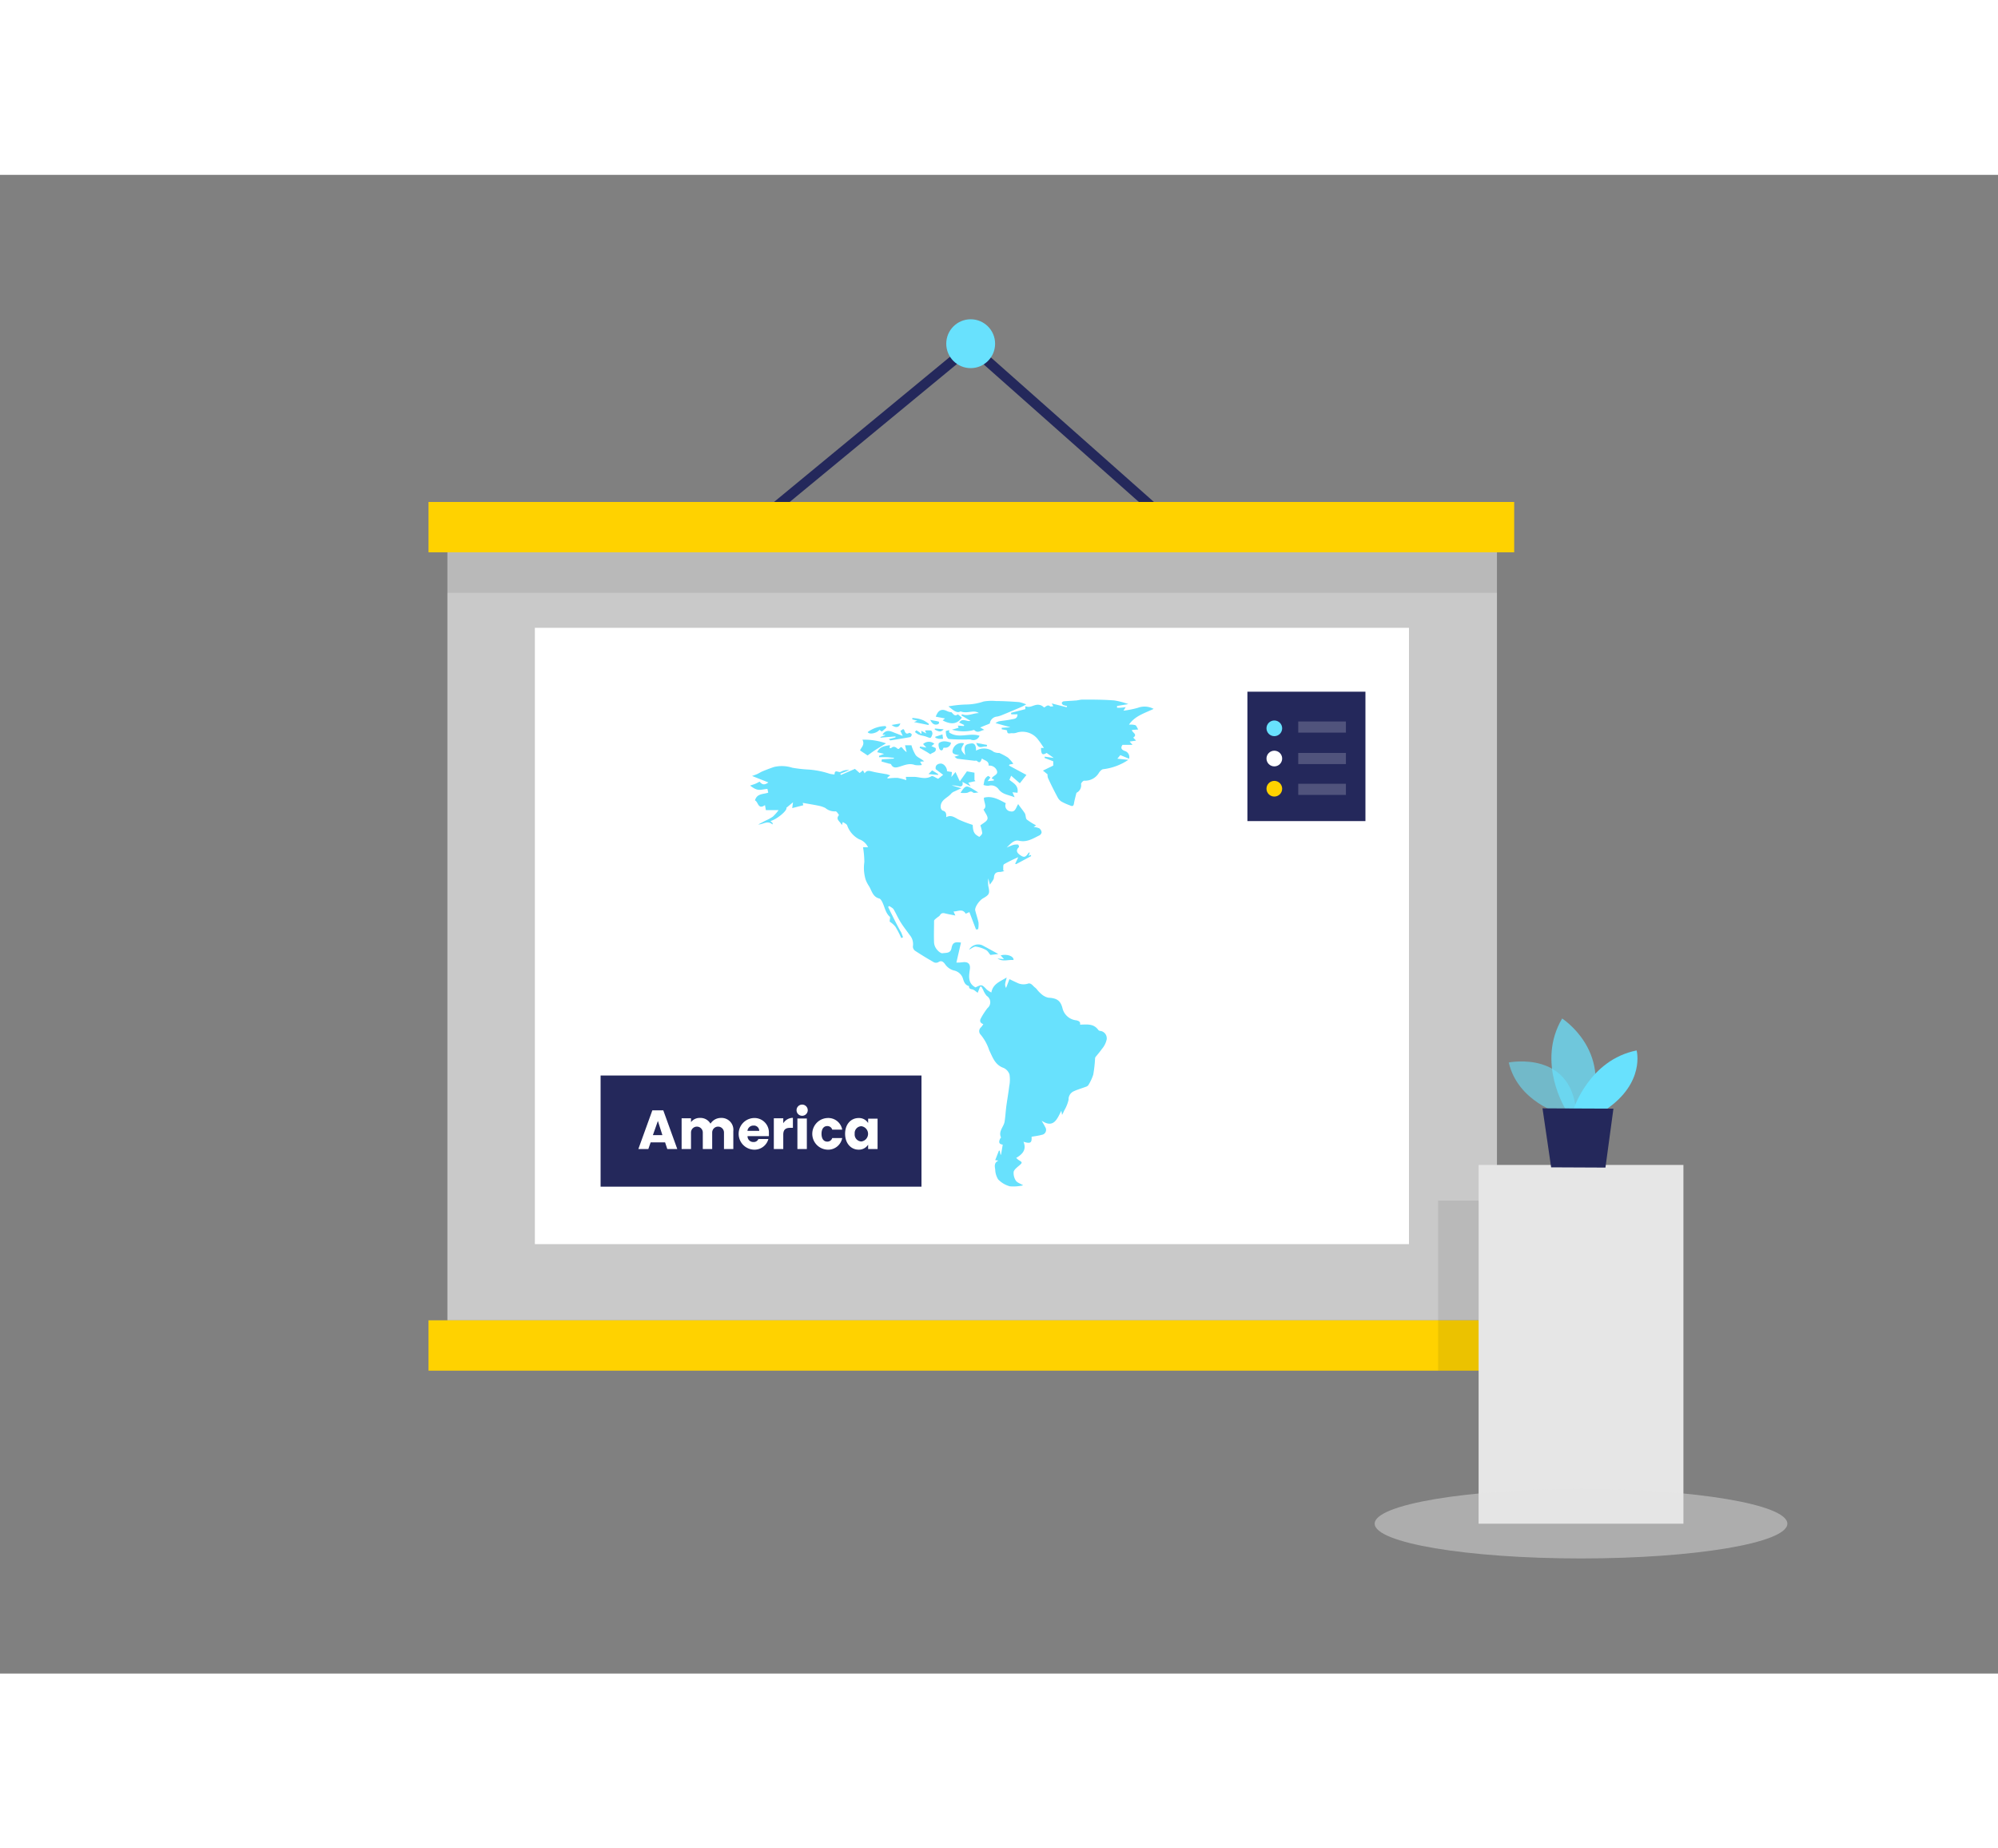 <svg id="Layer_1" data-name="Layer 1" xmlns="http://www.w3.org/2000/svg" viewBox="0 0 400 300" class="styles_logo__3Jd-a" width="200" height="185"><rect x="0" y="0" width="400" height="300" fill="#808080" stroke="none"/><title>#133_America_twocolour</title><rect x="89.57" y="68.84" width="210.12" height="160.45" fill="#c9c9c9"/><polyline points="152.36 68.92 194.33 34.3 233.39 68.92" fill="none" stroke="#24285b" stroke-miterlimit="10" stroke-width="2"/><rect x="85.79" y="65.48" width="217.35" height="10.08" fill="#ffd200"/><rect x="85.79" y="229.29" width="217.35" height="10.08" fill="#ffd200"/><circle cx="194.33" cy="33.8" r="4.89" fill="#68e1fd"/><rect x="107.08" y="90.67" width="175" height="123.37" fill="#fff"/><polygon points="287.91 239.37 287.91 205.33 307.31 205.33 300.19 239.37 287.91 239.37" opacity="0.08"/><rect x="296.02" y="198.19" width="41" height="71.81" fill="#e6e6e6"/><path d="M312.41,187.93s-8.51-2.33-10.36-10.25c0,0,13.19-2.67,13.57,10.95Z" fill="#68e1fd" opacity="0.58"/><path d="M313.46,187.08s-5.95-9.4-.72-18.2c0,0,10,6.37,5.58,18.22Z" fill="#68e1fd" opacity="0.73"/><path d="M315,187.09s3.14-9.93,12.65-11.82c0,0,1.78,6.45-6.16,11.85Z" fill="#68e1fd"/><polygon points="308.81 186.86 310.54 198.67 321.41 198.72 323.01 186.92 308.81 186.86" fill="#24285b"/><ellipse cx="316.52" cy="270" rx="41.31" ry="6.96" fill="#e6e6e6" opacity="0.45"/><path d="M172.78,134.6h1A3,3,0,0,0,172,133a5,5,0,0,1-2.4-2.79c-.13-.3-.59-.46-.86-.67l-.21.62c-.34-.78-1.33-1.1-.57-2,0-.06-.49-.79-.66-.75a2.84,2.84,0,0,1-2.06-.67,5.22,5.22,0,0,0-1.33-.45c-1-.21-2.09-.38-3.2-.58l.11.48-2.22.57.16-1.16-1.33,1.1c.26.5-1.85,2.29-3.18,2.65l.45.43-.05.26c-1-.9-1.86,0-2.86,0l1.42-.75a9.43,9.43,0,0,0,1.5-.81,9.14,9.14,0,0,0,1.17-1.32h-2.55l-.18-1c-1.4,1-1.33-.66-2-.94.37-1.41,1.66-1.21,2.65-1.55l-.16-.76c-1.5.14-1.85.6-3.47-.66.35-.12.66-.21,1-.34a9.44,9.44,0,0,0,.9-.45c.55.67,1,.71,1.76.16l-3.26-1.29c.49-.19.79-.28,1.07-.41s.72-.41,1.1-.56c.73-.3,1.47-.58,2.22-.83a6.8,6.8,0,0,1,3.66.15,26.84,26.84,0,0,0,3,.35,16.92,16.92,0,0,1,4.46.85,4.92,4.92,0,0,0,1,.14c0-1.17.87-.23,1.29-.55a2.78,2.78,0,0,1,1.67-.32l-1.81.73.11.25,2.82-1.22.94.83.66-.53.35.59c.43-.71,1-.48,1.64-.33.84.21,1.7.31,2.56.48.27,0,.53.15.92.25l-.55.43,0,.21a12.51,12.51,0,0,1,2-.13,10.59,10.59,0,0,1,1.76.46l-.09-.66c.66,0,1.24,0,1.82,0,1.1.08,2.18.55,3.32-.14.22-.14.79.3,1.33.52l1-.79-1.48-1.12c-.13-.58.15-1.06.91-1.13s1.4.91,1.33,1.53l1,.16-.11,1,.82-1,.87,1.86,1.42-2,1.51.27v1.46l.19.23-1.43.31.47.74-1.64-.9c.19.79-.2,1-.71.89a5.81,5.81,0,0,0-1.44-.19l1.94.57-1.43.66a1.81,1.81,0,0,0-.57.37c-.73.92-2.22,1.26-2.14,2.78a.92.92,0,0,0,.36.66c.73.17.79.67.74,1.33.94-.52,1.63,0,2.42.44a26.29,26.29,0,0,0,2.88,1.1c.07.6,0,1.55.84,2.1.18.11.48.33.53.28.22-.22.56-.52.54-.77a7,7,0,0,0-.37-1.5c.51-.44,1.33-.8,1.43-1.33s-.48-1.18-.8-1.86c.81-.58,0-1.47.09-2.36,1.6-.44,3,.37,4.38,1.11a1.15,1.15,0,0,0,.57,1.53,1,1,0,0,0,.3.08c1.05.27,1.17-.82,1.6-1.44.45.67.93,1.21,1.33,1.84.22.37.13,1,.4,1.25a12,12,0,0,0,1.86,1.16l-.49.32a4.07,4.07,0,0,1,1.13.28,1.2,1.2,0,0,1,.46.79.85.85,0,0,1-.44.62c-1.29.63-2.5,1.44-4.11,1.07-1-.24-1.74.7-2.45,1.38a12,12,0,0,1,1.29-.53,2.92,2.92,0,0,1,1-.08c.08,0,.23.45.17.51-.66.61-.43,1.11.18,1.55.81.58,1.11.52,1.66-.29a.38.38,0,0,1,.32-.2l-.21.71.38-.22.13.24-3,1.61-.22-.05.63-1.33A25.79,25.79,0,0,0,201,138c-.22.15-.12.81-.16,1.24l.24.11a4,4,0,0,1-.85.19c-.73,0-1.16.2-1.24,1.07,0,.49-.49.94-.81,1.49l-.33-1.27a7.42,7.42,0,0,0,0,1.49c.34,1.52.26,1.76-1.06,2.51-.78.45-1.69,1.82-1.55,2.41.2.81.48,1.61.66,2.43a5.4,5.4,0,0,1-.07,1.33l-.43.06-1.33-3.48-.73.32c-.67-1.11-1.59-.41-2.44-.45l.36.81c-.76-.15-1.37-.25-2-.41-.46-.12-.8-.12-1.08.35-.14.23-.45.36-.66.55s-.51.38-.52.58c0,1.46-.06,2.92,0,4.38a2.49,2.49,0,0,0,.54,1.33c.28.36.82.83,1.17.77.66-.11,1.58.07,1.78-1s.59-1.33,1.9-1.13l-.92,4a7.61,7.61,0,0,0,1.27-.07c1.12-.13,1.58.38,1.42,1.46-.19,1.33-.42,2.76,1.14,3.58,1.26-.62,1.25-.61,2.27.45a4.71,4.71,0,0,0,.9.57c.31-1.75,1.78-2.2,3.06-3-.11.72-.55,1.4-.11,2.08l.67-1.75c.69.33,1.27.61,1.86.87a2.9,2.9,0,0,0,1.93,0c.61-.12.94.55,1.4.86a3.06,3.06,0,0,1,.42.46,6.35,6.35,0,0,0,.86.86,3,3,0,0,0,1.32.66c1.65.09,2.43.53,2.83,2.11a3.17,3.17,0,0,0,2.77,2.42c.57.14.85.32.74.86,1.32,0,2.65-.27,3.61,1a.63.63,0,0,0,.34.25,1.48,1.48,0,0,1,1.4,1.55.41.41,0,0,1,0,.11,4.36,4.36,0,0,1-1,2c-.42.61-.85,1.07-1.27,1.61a.83.83,0,0,0-.07.34,27.6,27.6,0,0,1-.36,3.15,9.37,9.37,0,0,1-1,2.13,1,1,0,0,1-.49.31c-.81.3-1.66.54-2.45.91a1.76,1.76,0,0,0-1,1.67,7.37,7.37,0,0,1-.87,2.16c-.11.27-.25.52-.43.89l-.15-.84c-.86,1.69-1.55,3.58-3.94,2,.3.54.54.9.71,1.27a1,1,0,0,1-.73,1.56c-.63.18-1.29.25-2,.38.08,1.22-.2,1.43-1.62,1,.66,1.57-.19,2.5-1.46,3.23a3.86,3.86,0,0,0,.58.49c.67.37.67.48.07,1-.44.38-1,.79-1.15,1.26a2.75,2.75,0,0,0,.44,1.81c.27.4.89.58,1.46.93a8.5,8.5,0,0,1-2.66.2,5.09,5.09,0,0,1-2.36-1.4,4,4,0,0,1-.58-2c-.12-.68-.21-1.37.66-1.75l-.66-.09.74-1.89h.18l.14.78h.11l.34-2c-.82-.09-.82-.57-.53-1.16,0-.1.21-.22.18-.28-.57-1.24.55-2.1.72-3.16s.21-2.08.35-3.11c.18-1.33.42-2.66.58-4a6.52,6.52,0,0,0,.05-2.33,2.21,2.21,0,0,0-1.2-1.32c-1.73-.61-2.19-2.17-2.86-3.53a9.38,9.38,0,0,0-1.74-3.15,1,1,0,0,1,0-1.35.46.46,0,0,1,.07-.07,3.14,3.14,0,0,0,.49-.66c-.62-.21-.79-.63-.49-1.16a14.37,14.37,0,0,1,1.33-2.05,1.51,1.51,0,0,0-.15-2.44,4.13,4.13,0,0,1-.73-1.23c-.12-.2-.22-.41-.33-.62h-.26l-.5,1.23-.47-.36a1.89,1.89,0,0,0-.53-.31c-.37-.08-.75-.1-.73-.63a.1.1,0,0,0-.05-.06c-.87-.24-1-1-1.24-1.69a2.42,2.42,0,0,0-1.8-1.43,3.14,3.14,0,0,1-1.76-1.33c-.36-.44-.73-.72-1.33-.3a1,1,0,0,1-.86,0c-1.27-.73-2.53-1.49-3.76-2.3a1.08,1.08,0,0,1-.44-.86,2.79,2.79,0,0,0-.66-2.32c-.63-.89-1.33-1.76-1.87-2.66s-.86-1.66-1.33-2.46c-.17-.28-.56-.42-.85-.66l-.25.18c.27.57.54,1.13.83,1.69.49,1,1,2,1.51,2.94.11.21.25.4.34.62s.21.55.31.82l-.36.16a17.56,17.56,0,0,0-1.18-2.28,4.76,4.76,0,0,0-1.13-1c0-.52.16-.92,0-1-.89-.81-1-2-1.53-3-.13-.25-.33-.57-.55-.63-1.33-.33-1.51-1.58-2.08-2.5a6,6,0,0,1-.66-1.29,8.12,8.12,0,0,1-.26-3.5A18.5,18.5,0,0,0,172.78,134.6Z" fill="#68e1fd"/><path d="M209.72,120l-.92-.75,2.06-1v-.86l-1.72-.66,0-.27,1.82.26-1.42-1c-.85.5-1.11.31-1.13-1H209c-.38-.54-.7-1.07-1.08-1.54a3.89,3.89,0,0,0-4.3-1.55,2.27,2.27,0,0,1-1,.14c-.36-.06-1,.34-1-.52,0-.11-.66-.19-1.07-.27v-.3l1.75-.1-3-.84a3.21,3.21,0,0,1,.66-.35c.86-.14,1.73-.22,2.59-.4.5-.1,1.15-.1,1.15-1h-1.24l-.06-.3,2.87-.74,0-.53c.07,0,.13-.06.18,0,.82.29,1.49-.34,2.28-.35a1.65,1.65,0,0,1,1.23.5c.22.2.67-.71,1.26-.19.11.1.39,0,.66,0l-.33-.57,3,.76.07-.26a3.68,3.68,0,0,1-.73-.17.62.62,0,0,1-.33-.41.51.51,0,0,1,.36-.34c.76-.08,1.51-.09,2.27-.16.54,0,1.07-.2,1.6-.19,2.1,0,4.21,0,6.3.17a15.18,15.18,0,0,1,2.8.73l-2.26.38v.35h.62a10.36,10.36,0,0,0,1.12-.12l-.45.71a19.83,19.83,0,0,0,2.86-.57,3.84,3.84,0,0,1,3.18.21c-1.81.86-3.78,1.42-4.94,3.16a3.76,3.76,0,0,1,1.25.09c.26.11.38.53.61.88l-1.25.08c-.08.51,1.24.86.24,1.54l.57.6-1.29.19.58.66h-2c-.39.52-.31.93.44,1.22a1.26,1.26,0,0,1,.87,1.56v0l-1.75-.73-.59.72,2.2.23a11.52,11.52,0,0,1-5,1.87c-.3,0-.66.38-.86.67a3.21,3.21,0,0,1-3,1.63c-.19,0-.61.45-.61.66a1.67,1.67,0,0,1-.83,1.72c-.09,0-.14.2-.16.32-.16.63-.34,1.27-.44,1.91s-.48.48-.87.31a12,12,0,0,1-1.51-.67,2.17,2.17,0,0,1-.82-.8c-.72-1.33-1.38-2.65-2-4A2,2,0,0,1,209.72,120Z" fill="#68e1fd"/><path d="M197.92,118.26c.09-1-.86-1-1.33-1.44-.23.53-.37,1.09-1,.5-.12-.12-.44,0-.66-.06-1.06-.12-2.13-.23-3.19-.38-.21,0-.39-.24-.67-.39l1-.31c-.91-.17-1.67-.23-1.28-1.23A1.82,1.82,0,0,1,193,113.8c-.18.41-.54.83-.51,1.22s.45.78.75,1.14c-.3-1.84-.14-2.16,1.17-2.34.66-.09,1,.3,1,1.44a3.13,3.13,0,0,1,3.51.23,2.39,2.39,0,0,0,.87.23h.26a12.14,12.14,0,0,1,1.74.93,8,8,0,0,1,1.08,1.24l-.77.15-.1.2,3.49,1.88-1.32,1.67-1.74-1.51-.34.82c.66.61,1.88,1.05,1.61,2.59l-1-.1.43,1c-1.23-.5-2.44-.54-3.23-1.63a1.84,1.84,0,0,0-2-.67,2.71,2.71,0,0,1-1-.16c.06-.27.1-.54.16-.81a1.29,1.29,0,0,1,.19-.47,1.67,1.67,0,0,1,.57-.52c.09,0,.31.19.46.3l-.57.74,1.25-.13V121l-.42-.14c.21-.67,1.45-.72,1-1.69A1.59,1.59,0,0,0,197.92,118.26Z" fill="#68e1fd"/><path d="M192.31,107.4c-.81.47-1.54-.33-2.44-1a23.35,23.35,0,0,1,3.73-.38,11.05,11.05,0,0,0,3.32-.6,9.59,9.59,0,0,1,2.51-.09c1.54,0,3.07.1,4.6.21a7.13,7.13,0,0,1,1.42.46c-.33.18-.61.35-.9.48-1.33.58-2.68,1.14-4.05,1.7a4.64,4.64,0,0,1-.9.26,1.58,1.58,0,0,0-1.44,1.39l-1.93.79.84.48c-.72.1-1.29.76-2,.06-.06-.06-.32,0-.49.07a8.55,8.55,0,0,1-4-.17l1.33-.39-.16-.43,1.2.09.08-.2-1-.49c.61-1,1.49-.15,2.27-.34l-1.88-1.12.23-.2c1.13.44,2.15-.23,3.32-.24C194.92,107,193.65,107.94,192.31,107.4Z" fill="#68e1fd"/><path d="M176.54,117l2.41-.15v-.17c-.49,0-1-.1-1.49-.11s-1,0-1.47,0v-.28l1-.38-1.37-.34c.47-1.1,1.46-1.25,2.55-1.41l-.06.6h.28c.46-.44.84-.29,1.26.08s.59-.66,1-.13a3.65,3.65,0,0,0,.86.85l-.32-1.38h1.28a7.67,7.67,0,0,0,.87,2c.41.49,1.15.71,1.67,1.22l-.8.07.36.66a4.23,4.23,0,0,1-1.42,0c-1.08-.4-2,0-3,.32-.54.15-1.33.45-1.75-.44-.05-.12-.35-.13-.53-.18l-1.39-.39Z" fill="#68e1fd"/><path d="M172.66,113.07a13.12,13.12,0,0,1,4.73.73c-.84.52-1.51.92-2.15,1.33s-1.11.78-1.55,1.09l-1.5-1C172.33,114.67,173.22,114.13,172.66,113.07Z" fill="#68e1fd"/><path d="M188.73,109.21l.46-.4-1.85-.35c.35-.95.79-1.49,1.7-1.33a4.06,4.06,0,0,1,.66.25,2.4,2.4,0,0,0,.79.19c.37.37.67.92,1.27.41l.81.67C191.64,109.93,190.48,110.12,188.73,109.21Z" fill="#68e1fd"/><path d="M189.35,111.33l.67-.19v.47c1.93,1.33,4,0,6.08.66a1.3,1.3,0,0,1-1.63.82l-.15-.06a3.67,3.67,0,0,0-.81,0c-1.18,0-2.37,0-3.55-.11-.19,0-.41-.39-.51-.66A4.5,4.5,0,0,1,189.35,111.33Z" fill="#68e1fd"/><path d="M177.24,112.09l-.26,0h-.23c-.08,0,0-.14,0-.17.84-1.09,1.77-.43,2.65-.12l1.33.51-.47-1,.55-.37c.08.06.17.1.2.16.19.47.32,1,1,.61.1-.06.47.15.52.29a.65.65,0,0,1-.28.54c-1.32.25-2.65.45-4,.67-.05,0-.12-.1-.3-.25l1.33-.35v-.2l-3,.25,0-.14.89-.32Z" fill="#68e1fd"/><path d="M187.05,113.88l-.58.48.84.37c.25.89-.66.87-1,1.22-.07.06-.47-.26-.73-.41l-1.46-.84.08-.27,1.27.22-.67-.7A1.69,1.69,0,0,1,187.05,113.88Z" fill="#68e1fd"/><path d="M184.5,111.81l-.06-.53,1,.53-.25-.58a4.66,4.66,0,0,1,1.18,0c.16,0,.33.44.3.66s-.23.78-.42.81-.67-.2-1-.3-.47-.11-.7-.17a3.56,3.56,0,0,1-.72-.23,4.54,4.54,0,0,1-.67-.48c.11-.12.27-.34.3-.32a3.88,3.88,0,0,1,.72.47.66.66,0,0,1,.14.2Z" fill="#68e1fd"/><path d="M194,155.11a2.12,2.12,0,0,1,2.66-.89c1,.53,2.06,1.12,3.21,1.75l-1.59.18c-.35-.41-.56-.84-.91-1a5.77,5.77,0,0,0-2-.66C195,154.44,194.5,154.85,194,155.11Z" fill="#68e1fd"/><path d="M190.39,113.67a1.14,1.14,0,0,1-1.24,1h0c-.11,0-.31,0-.31.09-.11.67-.61.45-.75.18s-.3-1-.1-1.21a1.88,1.88,0,0,1,1.24-.33A4.76,4.76,0,0,1,190.39,113.67Z" fill="#68e1fd"/><path d="M173.71,111.54a6.14,6.14,0,0,1,3.59-1.2l.15.3a9.72,9.72,0,0,1-.91.79,3.36,3.36,0,0,1-.46-.34C175.48,111.81,174,112.09,173.71,111.54Z" fill="#68e1fd"/><path d="M199.7,156.86,201,157l-.67-.76c1.26-.34,2.66.15,2.58.93C201.85,157.06,200.73,157.59,199.7,156.86Z" fill="#68e1fd"/><path d="M195.87,123.64c-.47,0-.89.17-1.06,0-.47-.41-.77-.07-1.18.06a4.94,4.94,0,0,1-1.33,0c.9-1.42,1.14-1.51,2.26-.87l.22.13Z" fill="#68e1fd"/><path d="M185.9,110.13l-2.92-.59.67-.28-1-.26v-.29a11.89,11.89,0,0,1,1.18.15,5.07,5.07,0,0,1,1.12.37,7.59,7.59,0,0,1,1,.66Z" fill="#68e1fd"/><path d="M195.45,113.71l2.17.41-.1.34C196.85,114.22,195.91,115.19,195.45,113.71Z" fill="#68e1fd"/><path d="M186.23,109.1c.71.14,1.19.22,1.66.33a.31.31,0,0,1,.12.28.46.46,0,0,1-.26.27C187.1,110.18,186.65,109.94,186.23,109.1Z" fill="#68e1fd"/><path d="M187.26,112.47l1.42-.47.12.89a6.32,6.32,0,0,1-.87,0,4,4,0,0,1-.67-.21Z" fill="#68e1fd"/><path d="M186.61,119.21l1.2.73,0,.18-1.93-.17Z" fill="#68e1fd"/><path d="M187.16,110.83l1.76.15c-.66.79-1.2.3-1.78.07Z" fill="#68e1fd"/><path d="M178.48,110.12l1.78-.3C180,110.65,179.35,110.77,178.48,110.12Z" fill="#68e1fd"/><rect x="249.73" y="103.46" width="23.63" height="25.9" fill="#24285b"/><circle cx="255.12" cy="110.79" r="1.57" fill="#68e1fd"/><circle cx="255.12" cy="116.84" r="1.57" fill="#fff"/><circle cx="255.12" cy="122.88" r="1.57" fill="#ffd200"/><rect x="259.91" y="109.42" width="9.54" height="2.23" fill="#fff" opacity="0.2"/><rect x="259.91" y="115.72" width="9.54" height="2.23" fill="#fff" opacity="0.2"/><rect x="259.91" y="121.89" width="9.54" height="2.23" fill="#fff" opacity="0.2"/><rect x="120.24" y="180.29" width="64.24" height="22.25" fill="#24285b"/><path d="M133.15,193.67h-2.89L129.8,195h-2l2.8-7.74h2.19l2.8,7.74h-2Zm-1.44-4.29-1,2.84h1.9Z" fill="#fff"/><path d="M144.94,191.7a1.18,1.18,0,1,0-2.36,0V195H140.7V191.7a1.18,1.18,0,1,0-2.36,0V195h-1.88v-6.15h1.88v.77a2.17,2.17,0,0,1,1.8-.84,2.3,2.3,0,0,1,2.1,1.15,2.47,2.47,0,0,1,2.07-1.15,2.37,2.37,0,0,1,2.5,2.63V195h-1.87Z" fill="#fff"/><path d="M150.87,195.13a3.17,3.17,0,0,1,0-6.33,2.89,2.89,0,0,1,3.06,3.07,5.36,5.36,0,0,1,0,.55h-4.27a1.14,1.14,0,0,0,1.17,1.18,1,1,0,0,0,1-.6h2A2.88,2.88,0,0,1,150.87,195.13Zm-1.23-3.76H152a1.06,1.06,0,0,0-1.15-1.06A1.18,1.18,0,0,0,149.64,191.37Z" fill="#fff"/><path d="M156.81,195h-1.89v-6.15h1.89v1a2.29,2.29,0,0,1,1.93-1.09v2h-.52c-.89,0-1.41.31-1.41,1.37Z" fill="#fff"/><path d="M159.47,187.23a1.12,1.12,0,0,1,2.24,0,1.12,1.12,0,0,1-2.24,0Zm.17,1.66h1.89V195h-1.89Z" fill="#fff"/><path d="M165.61,188.8a2.83,2.83,0,0,1,3,2.32h-2a1,1,0,0,0-1-.71c-.68,0-1.14.53-1.14,1.55s.46,1.56,1.14,1.56a1,1,0,0,0,1-.71h2a2.86,2.86,0,0,1-3,2.32,3.17,3.17,0,0,1,0-6.33Z" fill="#fff"/><path d="M171.9,188.8a2.14,2.14,0,0,1,1.9,1v-.87h1.89V195H173.8v-.87a2.17,2.17,0,0,1-1.91,1c-1.5,0-2.7-1.23-2.7-3.18S170.39,188.8,171.9,188.8Zm.56,1.64a1.37,1.37,0,0,0-1.35,1.51,1.39,1.39,0,0,0,1.35,1.54,1.54,1.54,0,0,0,0-3.05Z" fill="#fff"/><rect x="89.57" y="75.56" width="210.12" height="8.11" opacity="0.08"/></svg>